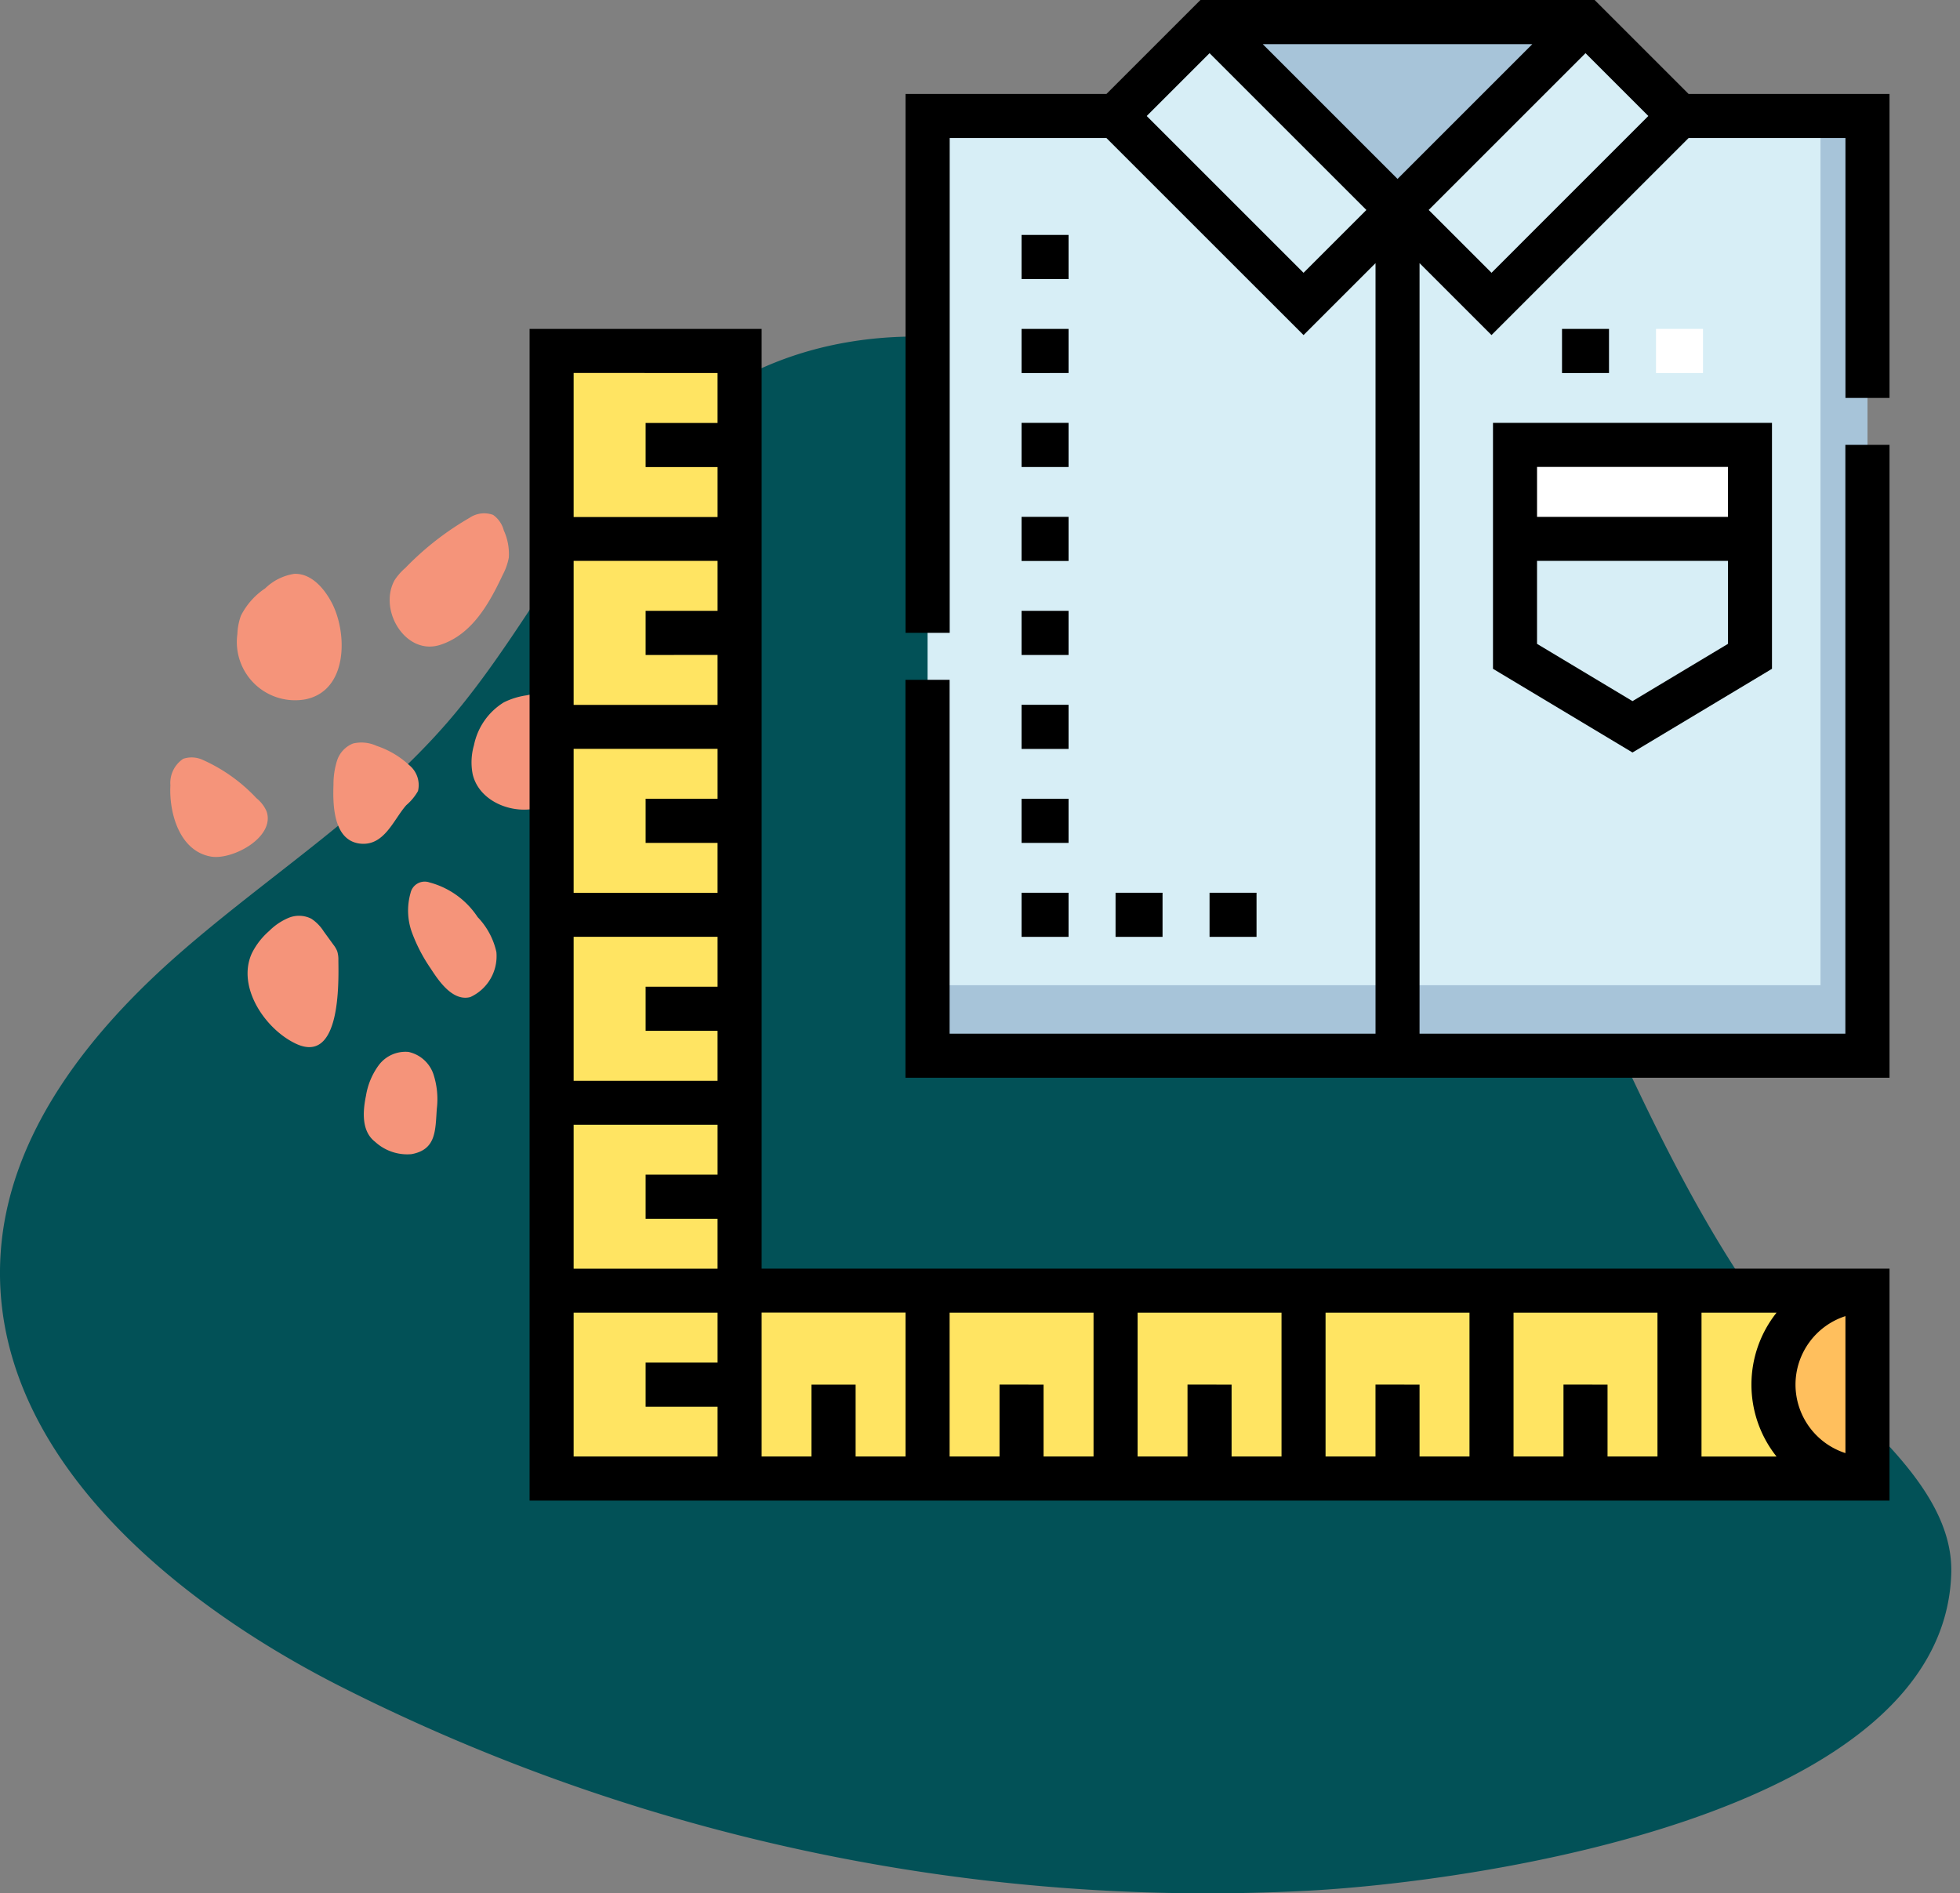 <svg xmlns="http://www.w3.org/2000/svg" xmlns:xlink="http://www.w3.org/1999/xlink" width="111" height="107.243" viewBox="0 0 111 107.243">
  <rect x="0" y="0" width="111" height="107.243" fill="#808080" stroke="none"/>
  <defs>
    <clipPath id="clip-path">
      <rect id="Rectángulo_374083" data-name="Rectángulo 374083" width="85" height="85" transform="translate(206 1040)" fill="#fff" stroke="#707070" stroke-width="1"/>
    </clipPath>
  </defs>
  <g id="Grupo_1065650" data-name="Grupo 1065650" transform="translate(-180 -1040)">
    <path id="Trazado_771771" data-name="Trazado 771771" d="M3.029,901.384c-4.854-10.632-9.623-21.763-18.282-29.613S-37.772,860.4-47.38,867.054c-6.449,4.467-9.558,12.294-14.67,18.244-4.391,5.111-10.2,8.763-15.273,13.2s-9.639,10.174-10.116,16.9c-.78,11,9.328,19.569,19.151,24.571a108.718,108.718,0,0,0,54.973,11.61c9.6-.525,35.933-4.308,36.339-17.97.161-5.407-6.641-9.634-9.612-13.5C9.069,914.456,5.973,907.832,3.029,901.384Z" transform="translate(267.481 195.512)" fill="#025157"/>
    <g id="Grupo_1054388" data-name="Grupo 1054388" transform="translate(-1477.32 1041.764)">
      <path id="Trazado_771758" data-name="Trazado 771758" d="M1719.933,176.872c-.182.885-.264,2.007.516,2.607a2.69,2.69,0,0,0,2.063.7c1.4-.258,1.346-1.325,1.433-2.566a4.56,4.56,0,0,0-.191-1.961,1.924,1.924,0,0,0-1.413-1.263,1.886,1.886,0,0,0-1.675.738A4,4,0,0,0,1719.933,176.872Z" transform="translate(-41.887 -116.568)" fill="#f5947a"/>
      <path id="Trazado_771759" data-name="Trazado 771759" d="M1693.235,139.81a1.538,1.538,0,0,0-.07-.525,1.6,1.6,0,0,0-.221-.369l-.538-.74a2.393,2.393,0,0,0-.7-.718,1.544,1.544,0,0,0-1.292-.05,3.429,3.429,0,0,0-1.1.744,4.094,4.094,0,0,0-.978,1.26c-.875,1.919.766,4.314,2.5,5.127C1693.355,145.713,1693.253,141.144,1693.235,139.81Z" transform="translate(-16.752 -87.181)" fill="#f5947a"/>
      <path id="Trazado_771760" data-name="Trazado 771760" d="M1672.416,97.065a1.971,1.971,0,0,0-.572-.742,9.418,9.418,0,0,0-3.04-2.169,1.5,1.5,0,0,0-1.11-.061,1.646,1.646,0,0,0-.724,1.5c-.083,1.526.495,3.719,2.291,4.036C1670.473,99.846,1672.925,98.534,1672.416,97.065Z" transform="translate(0 -52.875)" fill="#f5947a"/>
      <path id="Trazado_771761" data-name="Trazado 771761" d="M1690.61,45.548c-.439-.847-1.187-1.7-2.14-1.654a3.006,3.006,0,0,0-1.638.819,4.065,4.065,0,0,0-1.377,1.552,3.483,3.483,0,0,0-.2,1.04A3.3,3.3,0,0,0,1689.113,51C1691.53,50.505,1691.491,47.247,1690.61,45.548Z" transform="translate(-14.492 -13.152)" fill="#f5947a"/>
      <path id="Trazado_771762" data-name="Trazado 771762" d="M1733.282,30.8a3.441,3.441,0,0,0,.345-.975,3.212,3.212,0,0,0-.284-1.546,1.55,1.55,0,0,0-.605-.877,1.476,1.476,0,0,0-1.341.169,16.573,16.573,0,0,0-3.626,2.832,3.287,3.287,0,0,0-.615.7,2.247,2.247,0,0,0-.273,1.073c-.042,1.475,1.267,3.1,2.861,2.587C1731.555,34.178,1732.528,32.4,1733.282,30.8Z" transform="translate(-47.492 0)" fill="#f5947a"/>
      <path id="Trazado_771763" data-name="Trazado 771763" d="M1715.629,93.454a3.01,3.01,0,0,0,.662-.8,1.455,1.455,0,0,0-.507-1.475,5.064,5.064,0,0,0-1.837-1.084,2.058,2.058,0,0,0-1.334-.134,1.556,1.556,0,0,0-.908.976,4.438,4.438,0,0,0-.2,1.36c-.041,1.118-.015,3.135,1.478,3.332C1714.38,95.807,1714.9,94.272,1715.629,93.454Z" transform="translate(-35.299 -49.611)" fill="#f5947a"/>
      <path id="Trazado_771764" data-name="Trazado 771764" d="M1755.448,78.825a2.137,2.137,0,0,0-1.456-2.078,3.529,3.529,0,0,0-1.639-.019,4.262,4.262,0,0,0-1.3.4,3.708,3.708,0,0,0-1.689,2.419,3.5,3.5,0,0,0-.075,1.651c.369,1.59,2.36,2.338,3.837,1.869C1754.783,82.537,1755.377,80.354,1755.448,78.825Z" transform="translate(-65.2 -39.108)" fill="#f5947a"/>
      <path id="Trazado_771765" data-name="Trazado 771765" d="M1781.446,121.187a4.676,4.676,0,0,0,.116-1.316,2.49,2.49,0,0,0-.423-1.681,2.413,2.413,0,0,0-1.786-.566,4.9,4.9,0,0,0-1.481.119,1.633,1.633,0,0,0-1.172,2.3,3.787,3.787,0,0,0,2.4,2.423A1.98,1.98,0,0,0,1781.446,121.187Z" transform="translate(-86.87 -71.587)" fill="#f5947a"/>
      <path id="Trazado_771766" data-name="Trazado 771766" d="M1736.9,132.044a4.137,4.137,0,0,0-1.06-1.977,4.713,4.713,0,0,0-2.732-1.967.821.821,0,0,0-1.07.6,3.628,3.628,0,0,0,.087,2.257,9.263,9.263,0,0,0,1.061,2.03c.452.7,1.244,1.868,2.237,1.608A2.547,2.547,0,0,0,1736.9,132.044Z" transform="translate(-51.468 -79.881)" fill="#f5947a"/>
      <path id="Trazado_771767" data-name="Trazado 771767" d="M1776.033,162.2a2.282,2.282,0,0,0-.793-1.823,2.673,2.673,0,0,0-1.723-.353,2.352,2.352,0,0,0-1.355.389,2.385,2.385,0,0,0-.7,1.717,5.814,5.814,0,0,0,.134,2.108c.3,1.073,1.445,2.486,2.652,1.779A4.611,4.611,0,0,0,1776.033,162.2Z" transform="translate(-82.795 -105.193)" fill="#f5947a"/>
    </g>
    <g id="Enmascarar_grupo_133" data-name="Enmascarar grupo 133" clip-path="url(#clip-path)">
      <g id="medicion" transform="translate(206 1040)">
        <path id="Trazado_775496" data-name="Trazado 775496" d="M15.886,73.107H79.76V83.752H15.886Z" fill="#ffe462"/>
        <path id="Trazado_775497" data-name="Trazado 775497" d="M79.76,83.752a5.323,5.323,0,1,1,0-10.646" fill="#ffbf5d"/>
        <path id="Trazado_775498" data-name="Trazado 775498" d="M5.24,19.878H15.886V83.752H5.24Z" fill="#ffe462"/>
        <path id="Trazado_775499" data-name="Trazado 775499" d="M69.114,6.57H79.76V59.8H26.531V6.57H37.177" fill="#d7eef6"/>
        <g id="Grupo_1065657" data-name="Grupo 1065657">
          <path id="Trazado_775500" data-name="Trazado 775500" d="M69.114,55.807H26.531V59.8H79.76V55.807Z" fill="#a7c4d9"/>
          <path id="Trazado_775501" data-name="Trazado 775501" d="M79.228,6.57h.532V59.8H77.1V6.57h.532" fill="#a7c4d9"/>
          <path id="Trazado_775502" data-name="Trazado 775502" d="M53.146,11.893,42.5,1.248H63.792Z" fill="#a7c4d9"/>
        </g>
        <path id="Trazado_775503" data-name="Trazado 775503" d="M69.114,6.57,58.469,17.216,42.5,1.248,37.177,6.57,47.823,17.216,63.792,1.248Z" fill="#d7eef6"/>
        <path id="Trazado_775504" data-name="Trazado 775504" d="M59.8,25.2H73.107v5.323H59.8Z" fill="#fff"/>
        <path id="Trazado_775505" data-name="Trazado 775505" d="M59.8,30.523v6.654l6.654,3.992,6.654-3.992V30.523Z" fill="#d7eef6"/>
        <g id="Grupo_1065658" data-name="Grupo 1065658">
          <path id="Trazado_775506" data-name="Trazado 775506" d="M67.784,18.63h2.661v2.5H67.784Z" fill="#fff"/>
        </g>
        <g id="Grupo_1065659" data-name="Grupo 1065659">
          <path id="Trazado_775507" data-name="Trazado 775507" d="M81.008,22.539V5.323H69.631L64.308,0H41.983L36.66,5.323H25.284V35.846h2.5V7.818H36.66L47.823,18.98,51.9,14.905V58.552H27.779V38.508h-2.5V61.047H81.008V25.2h-2.5V58.552H54.393V14.905l4.075,4.075L69.631,7.818h8.882V22.539ZM60.78,2.5l-7.634,7.634L45.512,2.5ZM47.823,15.452,38.941,6.57,42.5,3.012l8.882,8.882Zm10.646,0L54.91,11.893l8.882-8.882L67.35,6.57Z"/>
          <path id="Trazado_775508" data-name="Trazado 775508" d="M58.552,37.883l7.9,4.741,7.9-4.741V23.953h-15.8Zm7.9,1.831-5.406-3.244v-4.7H71.859v4.7Zm5.406-13.266v2.828H61.047V26.448Z"/>
          <path id="Trazado_775509" data-name="Trazado 775509" d="M17.133,71.859V18.63H3.992V85H81.008V71.859Zm45.411,6.57V82.5H59.716V74.354h8.151V82.5H65.039V78.43Zm-10.646,0V82.5H49.07V74.354h8.151V82.5H54.393V78.43Zm-10.646,0V82.5H38.425V74.354h8.151V82.5H43.748V78.43Zm-10.646,0V82.5H27.779V74.354H35.93V82.5H33.1V78.43Zm39.755-4.075h4.25a6.549,6.549,0,0,0,0,8.151h-4.25Zm5.323,4.075a4.082,4.082,0,0,1,2.828-3.879v7.759a4.082,4.082,0,0,1-2.828-3.879Zm-61.047-57.3v2.828H10.563v2.5h4.075v2.828H6.487V21.125Zm0,15.969v2.828H6.487V31.771h8.151V34.6H10.563v2.5Zm0,10.646v2.828H6.487V42.417h8.151v2.828H10.563v2.5Zm0,10.646v2.828H6.487V53.063h8.151V55.89H10.563v2.5Zm0,10.646v2.828H6.487V63.708h8.151v2.828H10.563v2.5ZM6.487,82.5V74.354h8.151v2.828H10.563v2.5h4.075V82.5Zm10.646-8.151h8.151V82.5H22.456V78.43h-2.5V82.5H17.133Z"/>
          <path id="Trazado_775510" data-name="Trazado 775510" d="M31.854,13.307h2.661v2.5H31.854Z"/>
          <path id="Trazado_775511" data-name="Trazado 775511" d="M62.461,18.63h2.661v2.5H62.461Z"/>
          <path id="Trazado_775512" data-name="Trazado 775512" d="M31.854,18.63h2.661v2.5H31.854Z"/>
          <path id="Trazado_775513" data-name="Trazado 775513" d="M31.854,23.953h2.661v2.5H31.854Z"/>
          <path id="Trazado_775514" data-name="Trazado 775514" d="M31.854,29.276h2.661v2.5H31.854Z"/>
          <path id="Trazado_775515" data-name="Trazado 775515" d="M31.854,34.6h2.661v2.5H31.854Z"/>
          <path id="Trazado_775516" data-name="Trazado 775516" d="M31.854,39.922h2.661v2.5H31.854Z"/>
          <path id="Trazado_775517" data-name="Trazado 775517" d="M31.854,45.245h2.661v2.5H31.854Z"/>
          <path id="Trazado_775518" data-name="Trazado 775518" d="M31.854,50.568h2.661v2.5H31.854Z"/>
          <path id="Trazado_775519" data-name="Trazado 775519" d="M37.177,50.568h2.661v2.5H37.177Z"/>
          <path id="Trazado_775520" data-name="Trazado 775520" d="M42.5,50.568h2.661v2.5H42.5Z"/>
        </g>
      </g>
    </g>
  </g>
</svg>
